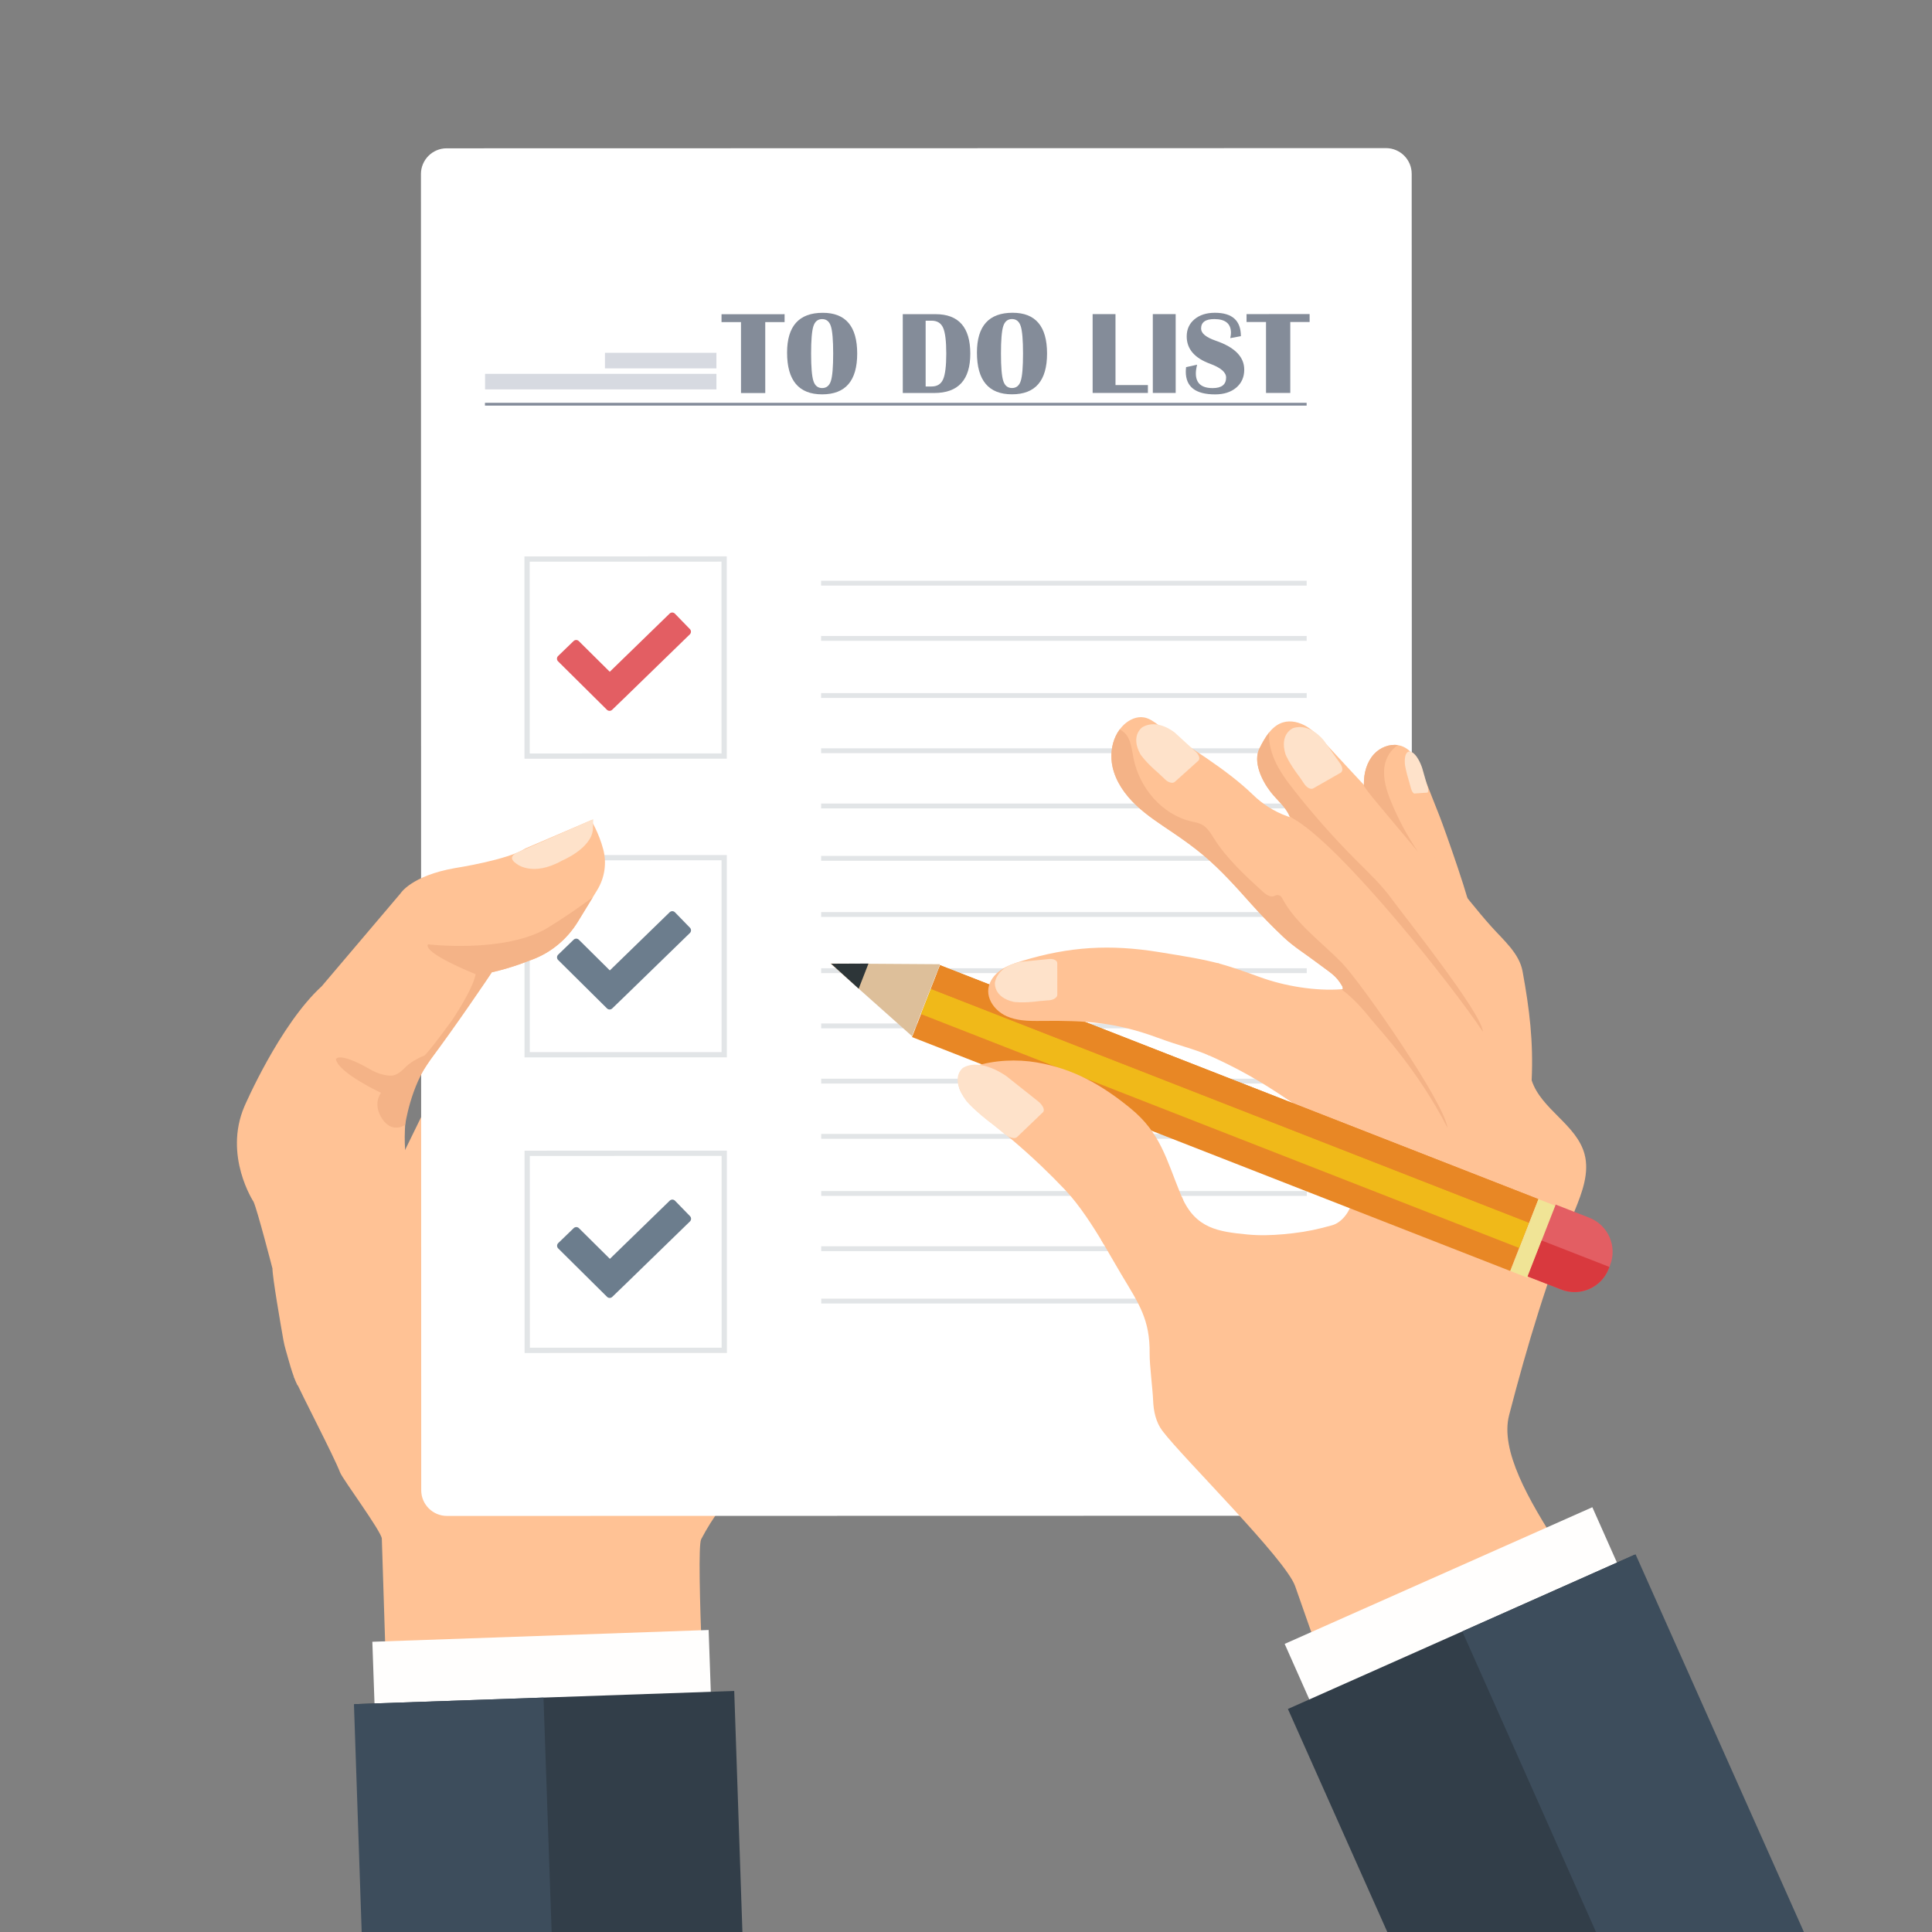 <?xml version="1.0" encoding="utf-8"?>
<!-- Generator: Adobe Illustrator 25.2.0, SVG Export Plug-In . SVG Version: 6.00 Build 0)  -->
<svg version="1.1" xmlns="http://www.w3.org/2000/svg" xmlns:xlink="http://www.w3.org/1999/xlink" x="0px" y="0px"
	 viewBox="0 0 5000 5000" style="enable-background:new 0 0 5000 5000;" xml:space="preserve">
<rect x="0" y="0" width="5000" height="5000" fill="#808080" stroke="none"/>
<style type="text/css">
	.st0{display:none;}
	.st1{display:inline;fill:#6F8B9E;}
	.st2{fill:#FFC295;}
	.st3{fill:#FFFFFF;}
	.st4{fill:#E2E5E7;}
	.st5{fill:#E35E63;}
	.st6{fill:#6C7D8D;}
	.st7{fill:#848C99;}
	.st8{fill:#838B99;}
	.st9{fill:#D7DAE1;}
	.st10{fill:#F4B387;}
	.st11{fill:#FEE2CA;}
	.st12{fill:#FFFEFD;}
	.st13{fill:#323E49;}
	.st14{fill:#3D4D5C;}
	.st15{fill:#E88725;}
	.st16{fill:#F0B919;}
	.st17{fill:#F0E496;}
	.st18{fill:#D9393E;}
	.st19{fill:#DDBF9A;}
	.st20{fill:#2D3538;}
</style>
<g id="Layer_1" class="st0">
	<rect class="st1" width="5000" height="5000"/>
</g>
<g id="Layer_2">
	<path class="st2" d="M2578.34,2858.24c-0.25,4.22-0.43,8.2-0.66,12.17c-0.57,9.9-1.45,19.7-4.54,32.78
		c0,0-18.49,81.72-55.14,109.68c0,0-53.57,70.76-75.1,90.89c-0.56,0.51-1.09,1-1.59,1.44c-0.47,0.42-0.92,0.8-1.36,1.14
		c-0.16,0.14-0.34,0.27-0.49,0.4c-0.16,0.12-0.31,0.25-0.46,0.35c-0.15,0.11-0.29,0.22-0.42,0.32
		c-17.4,12.58-70.21,117.77-70.21,117.77l-216.62,382.36c0,0-40.29,99.04-202.6,212.07c0,0,0,0-0.01,0.01
		c-0.02,0.01-0.04,0.03-0.08,0.07c-0.01,0-0.01,0.01-0.01,0.01c-2.48,2.2-71.92,44.79-134.43,163.82
		c-14.63,27.86,15,584.97,15,584.97l-840.75,169.34L999,4322.02l-10.84-340c-0.47-17.86-101.38-154.22-107.83-170.93
		c-17.58-45.5-97.64-197.09-119.35-247.03l384.69-787.12c4.61-3.94,9.18-8.28,13.65-13.12l67.62-4.64l197.97-302.62l35.22-53.85
		h0.02l93.68-143.21l678.83-788.54c18.98-29.03,50.96-47.17,85.6-47.01c27,0.12,72.65,7.87,93.98,45.44
		c18.1,31.85,22.03,69.79,11.98,104.72c-10.67,37.12-59.61,98.04-116.74,199.93l-352.19,447.79l135.85,216.42l-490.21,684.11
		l516.09-642.88l159.44,254.03l-127.38,164.04l-308.61,379.16l-9.76,27.55c3.74-4.47,443.15-542.16,510.26-559.41
		c0,0,16.82-15.36,45.96-26.76c84.44-33,178.49,20.81,190.26,110.71C2578.26,2837.03,2578.88,2849.42,2578.34,2858.24z"/>
	<path class="st3" d="M3587.57,3922.7l-2430.82,0.51c-36.79,0.01-66.62-29.81-66.63-66.6l-0.72-3406.16
		c-0.01-36.79,29.81-66.62,66.6-66.63l2430.82-0.51c36.79-0.01,66.62,29.81,66.63,66.6l0.72,3406.16
		C3654.18,3892.87,3624.36,3922.7,3587.57,3922.7z"/>
	<path class="st4" d="M1881.25,3501.44l-523.6,0.11l-0.11-523.6l523.6-0.11L1881.25,3501.44z M1371.29,3487.91l496.33-0.1
		l-0.1-496.33l-496.33,0.1L1371.29,3487.91z"/>
	<path class="st5" d="M1785.45,1628.07l-38.84-39.95c-3.71-3.82-9.82-3.9-13.64-0.19l-154.92,150.61l-79.98-79.27
		c-3.7-3.83-9.81-3.93-13.64-0.23l-40.07,38.72c-3.83,3.71-3.94,9.81-0.23,13.64l126.46,125.33c3.7,3.83,9.8,3.94,13.64,0.23
		l28.77-27.8c0.05-0.04,0.1-0.07,0.15-0.12l4.31-4.19l6.84-6.61c0.07-0.07,0.12-0.15,0.19-0.23l160.77-156.31
		C1789.08,1637.99,1789.17,1631.89,1785.45,1628.07z"/>
	<path class="st4" d="M1880.93,1963.49l-523.6,0.11l-0.11-523.6l523.6-0.11L1880.93,1963.49z M1370.96,1949.96l496.33-0.1
		l-0.1-496.33l-496.33,0.1L1370.96,1949.96z"/>
	<path class="st6" d="M1785.62,2400.97l-38.84-39.95c-3.71-3.82-9.82-3.9-13.64-0.19l-154.92,150.61l-79.98-79.27
		c-3.7-3.83-9.81-3.93-13.64-0.23l-40.07,38.72c-3.83,3.71-3.94,9.81-0.23,13.64l126.46,125.33c3.7,3.83,9.8,3.94,13.64,0.23
		l28.77-27.8c0.05-0.04,0.1-0.07,0.15-0.12l4.31-4.19l6.84-6.61c0.07-0.07,0.12-0.15,0.19-0.23l160.77-156.31
		C1789.24,2410.9,1789.33,2404.79,1785.62,2400.97z"/>
	<path class="st6" d="M1785.77,3147.42l-38.84-39.95c-3.71-3.82-9.82-3.9-13.64-0.19l-154.92,150.61l-79.98-79.27
		c-3.7-3.83-9.81-3.93-13.64-0.23l-40.07,38.72c-3.83,3.71-3.94,9.81-0.23,13.64l126.46,125.33c3.7,3.83,9.8,3.94,13.64,0.23
		l28.77-27.8c0.05-0.04,0.1-0.07,0.15-0.12l4.31-4.19l6.84-6.61c0.07-0.07,0.12-0.15,0.19-0.23l160.77-156.31
		C1789.4,3157.35,1789.49,3151.25,1785.77,3147.42z"/>
	<path class="st4" d="M1881.09,2736.39l-523.6,0.11l-0.11-523.6l523.6-0.11L1881.09,2736.39z M1371.12,2722.86l496.33-0.1
		l-0.11-496.33l-496.33,0.1L1371.12,2722.86z"/>
	<g>
		<g>
			<path class="st7" d="M2030.52,813.13l0,20.48l-50.08,0.01l0.04,183.56l-62.78,0.01l-0.04-183.56l-50.37,0.01l0-20.48
				L2030.52,813.13z"/>
			<path class="st7" d="M2129.32,809.53c59.39-0.01,89.1,35.16,89.11,105.51c0.02,70.35-30.22,105.54-90.71,105.55
				c-60.49,0.01-90.74-35.95-90.76-107.9C2036.95,843.93,2067.74,809.54,2129.32,809.53z M2127.68,825.82
				c-11.16,0-18.71,6.16-22.64,18.47c-3.94,12.31-5.9,35.9-5.89,70.78c0.01,34.88,1.98,58.47,5.92,70.78
				c3.94,12.31,11.49,18.46,22.65,18.46c11.16,0,18.71-6.16,22.64-18.47c3.93-12.31,5.9-35.9,5.89-70.78
				c-0.01-34.78-1.98-58.35-5.92-70.7C2146.39,831.99,2138.84,825.82,2127.68,825.82z"/>
			<path class="st7" d="M2336.4,1017.11l-0.04-204.04l84.6-0.02c60.09-0.01,90.14,34.06,90.16,102.22
				c0.01,67.86-31.12,101.8-93.4,101.81L2336.4,1017.11z M2395.58,1000.2l15.55,0c14.25,0,24.11-6.16,29.59-18.46
				c5.47-12.31,8.21-34.56,8.21-66.74c-0.01-32.19-2.73-54.41-8.16-66.67c-5.44-12.26-15.33-18.38-29.68-18.38l-15.55,0
				L2395.58,1000.2z"/>
			<path class="st7" d="M2620.66,809.42c59.39-0.01,89.09,35.16,89.11,105.51c0.02,70.36-30.22,105.54-90.71,105.55
				c-60.49,0.01-90.74-35.95-90.75-107.9C2528.29,843.82,2559.07,809.43,2620.66,809.42z M2619.02,825.72
				c-11.16,0-18.71,6.16-22.64,18.47c-3.93,12.31-5.9,35.9-5.89,70.78c0.01,34.88,1.98,58.47,5.92,70.78
				c3.94,12.31,11.49,18.46,22.65,18.46c11.16,0,18.71-6.16,22.64-18.46c3.93-12.31,5.9-35.9,5.89-70.78
				c-0.01-34.78-1.98-58.35-5.92-70.7C2637.72,831.89,2630.18,825.71,2619.02,825.72z"/>
			<path class="st7" d="M2886.88,812.95l0.04,183.56l83.86-0.02l0.01,20.48l-143.05,0.03l-0.04-204.04L2886.88,812.95z"/>
			<path class="st7" d="M3042.63,812.92l0.04,204.04l-59.19,0.01l-0.04-204.04L3042.63,812.92z"/>
			<path class="st7" d="M3211.41,869.99l-27.5,5.09c1.19-5.48,1.79-10.06,1.79-13.75c-0.01-23.72-14.41-35.57-43.21-35.57
				c-22.72,0-34.08,8.18-34.07,24.52c0,12.26,12.71,22.77,38.12,31.53c49.03,16.83,73.55,41.74,73.56,74.72
				c0,19.33-6.87,34.86-20.62,46.57c-13.75,11.71-32.04,17.57-54.86,17.57c-50.52,0.01-75.79-19.57-75.8-58.73
				c0-3.19,0.25-7.12,0.75-11.81l28.55-6.28c-2.19,8.67-3.28,16.2-3.28,22.57c0.01,25.31,14.51,37.97,43.51,37.96
				c23.22,0,34.83-9.12,34.82-27.36c0-13.55-13.91-25.46-41.71-35.72c-40.16-14.74-60.25-38.3-60.26-70.69
				c0-18.33,6.7-33.11,20.1-44.33c13.4-11.21,31.01-16.82,52.84-16.83C3188.97,809.45,3211.4,829.62,3211.41,869.99z"/>
			<path class="st7" d="M3389.27,812.85l0,20.48l-50.07,0.01l0.04,183.56l-62.78,0.01l-0.04-183.56l-50.37,0.01l-0.01-20.48
				L3389.27,812.85z"/>
		</g>
	</g>
	<rect x="1255.07" y="1042.51" class="st8" width="2126.48" height="7.17"/>
	<rect x="1255.33" y="967.52" class="st9" width="598.8" height="40.23"/>
	<rect x="1565.63" y="913.09" class="st9" width="288.48" height="40.23"/>
	<rect x="2124.98" y="1502.97" class="st4" width="1256.67" height="12.55"/>
	<rect x="2125.01" y="1645.88" class="st4" width="1256.67" height="12.55"/>
	<rect x="2125.04" y="1793.73" class="st4" width="1256.67" height="12.55"/>
	<rect x="2125.07" y="1936.64" class="st4" width="1256.67" height="12.55"/>
	<rect x="2125.1" y="2079.56" class="st4" width="1256.67" height="12.55"/>
	<rect x="2125.13" y="2215.08" class="st4" width="1256.67" height="12.55"/>
	<rect x="2125.16" y="2360.46" class="st4" width="1256.67" height="12.55"/>
	<rect x="2125.19" y="2505.84" class="st4" width="1256.67" height="12.55"/>
	<rect x="2125.22" y="2648.76" class="st4" width="1256.67" height="12.55"/>
	<rect x="2125.25" y="2791.67" class="st4" width="1256.67" height="12.55"/>
	<rect x="2125.28" y="2934.59" class="st4" width="1256.67" height="12.55"/>
	<rect x="2125.31" y="3082.43" class="st4" width="1256.67" height="12.55"/>
	<rect x="2125.34" y="3225.35" class="st4" width="1256.67" height="12.55"/>
	<rect x="2125.37" y="3360.87" class="st4" width="1256.67" height="12.55"/>
	<path class="st2" d="M3610.54,2468.8c-2.33-8.15-0.36-16.85,1.21-25.21c10.72-56.46,3.03-114.92-11.65-170.24
		c-14.66-55.33-36.17-108.48-53.76-162.91c-7.97-24.71-15.23-50.05-16.43-76.03c-0.09-1.83-0.12-3.64-0.15-5.48
		c-0.37-27.88,7.39-56.9,26.23-77.36c15.6-16.98,39.7-26.65,61.81-23.15c4.58,0.69,9.08,1.97,13.39,3.88
		c26.66,11.74,39.8,41.63,50.61,69.01c14.92,37.85,29.88,75.72,44.83,113.59c9.68,24.53,85.83,237.14,83.34,264.06
		c-2.39,25.64-112.68,36.64-121.7,60.83c-24,64.34-12.45-28.5-47.96,30.18c-2.78,4.57-5.94,9.43-10.96,11.17
		C3621.4,2483.92,3612.87,2476.92,3610.54,2468.8z"/>
	<path class="st2" d="M4303.21,4562.87c-183.41,12.2-217.91,102.92-396.11,155.11c-40.77,11.95-230.79,79.4-270.12,94.31
		c-1.4-10.15-136.22-288.65-156.49-335.68c-15.69-36.36-5.54-11.14-17.15-49.51c-13.03-43.02-96.63-279.76-111.5-322.13
		c-24.88-70.7-290.37-331.44-343.62-402.03c-16.88-22.38-22.99-51.2-24-79.2c-1.06-28-9.33-91.9-8.97-119.9
		c1.08-89.04-27.23-128.73-72.99-205.19c-18.16-30.34-35.21-60.94-52.98-90.87l209.23-110.02c36.04,82.38,95.43,89.77,169.82,97.07
		c31.07,3.02,61.93,2.11,92.75-0.63c8.26-0.77,16.54-1.62,24.8-2.58c0.53-0.06,1.01-0.08,1.52-0.18
		c35.61-4.2,64.83-10.49,100.52-20.6c24.23-6.88,45.47-34.52,50.3-59.74c0.1-0.41,0.16-0.79,0.24-1.16
		c0.14-0.81,0.24-1.62,0.37-2.43c2.31-17.63-3.31-35.25-8.87-52.11c-5.52-16.82-11.02-33.6-16.52-50.44
		c-0.06-0.1-0.1-0.24-0.18-0.39c-0.89-2.76-1.79-5.48-2.7-8.24c-18.04-55.01-59.17-96.43-106.85-129.28
		c-80.6-55.54-133.23-88.35-216.21-127.23c-7.97-3.73-15.26-6.98-22.06-9.86l25.32-237.57c29.73,7.95,61.81,18.73,110.02,36.4
		c63.03,23.11,143.97,36.57,210.79,31.39c1.18-0.06,2.37-0.16,3.53-0.26c-0.34-2.52-0.04-5.27-1.28-7.47
		c-16.64-28.87-29.44-33.77-65.8-61.32c-28.98-21.98-59.64-40.77-86.14-65.7c-28-26.36-58.03-57.08-83.58-85.81
		c-38.78-43.5-77.68-87.13-122.13-124.75c-25.61-21.67-52.92-41.15-80.64-60c-32.79-22.22-66.41-43.67-95.21-70.84
		c-28.75-27.21-52.76-61.04-61.16-99.73c-5.8-26.68-3.1-55.88,8.71-80.19c2.78-5.76,6.07-11.26,9.88-16.31
		c3.45-4.65,7.3-8.99,11.57-12.93c13.9-12.84,32.99-21.53,51.6-18.16c13.76,2.5,25.51,11.1,36.75,19.42
		c81.77,60.87,172.48,110.47,245.71,181.43c24.67,23.96,54.44,42.59,86.71,54.4c2.74,1.04,5.48,1.97,8.22,2.86
		c-0.22-0.65-0.49-1.32-0.77-1.93c-9.86-24.65-32.45-41.88-48.84-62.96c-23.82-30.7-46.55-78.83-28.98-113.55
		c7.1-14.02,14.97-28.73,24.9-41.01c5.68-7,12.03-13.19,19.3-18c5.01-3.35,10.43-6.03,16.37-7.81c20.41-6.17,42.98-0.39,61.26,10.63
		c18.26,11.04,33.03,26.87,47.56,42.49c67.37,72.46,136.42,149.91,208.6,217.59c82.36,77.17,146.12,172.98,221.32,257.09
		c31.57,35.39,72.89,69.74,81.37,116.39c18.14,99.47,28.08,181.1,23.54,282.11c24.59,75.24,116.31,114.42,136.82,190.88
		c12.99,48.25-6.03,98.72-24.84,145.02c-70.68,173.86-123.13,348.81-170.33,530.5c-47.22,181.65,289.64,508.16,323.24,692.83
		C4240.99,4422.09,4270.25,4509.3,4303.21,4562.87z"/>
	<path class="st10" d="M3837.65,2670.17c-82.22-123.74-356.81-468.36-482.91-546.88c-5.63-3.52-11.39-6.96-17.2-10.4
		c-9.86-24.65-32.45-41.87-48.84-62.95c-23.85-30.7-46.54-78.84-28.97-113.54c7.09-14.05,14.95-28.75,24.87-41.01
		c-1.84,23.81,4.41,48.87,13.54,70.2c12.78,29.89,32.53,56.2,52.66,81.72c49.73,63.05,103.16,123.17,159.91,179.97
		c32.05,32.11,65.35,63.38,91.89,100.2C3629.1,2364.29,3837.21,2624.8,3837.65,2670.17z"/>
	<path class="st10" d="M3746.21,2918.94c-77.59-151.77-178.56-256.64-198.75-282.08c-22.76-28.68-46.86-54.95-75.88-76.66
		c1.18-0.05,2.37-0.16,3.54-0.27c-0.35-2.51-0.04-5.28-1.3-7.47c-16.63-28.86-29.41-33.76-65.78-61.31
		c-28.98-21.99-59.66-40.77-86.15-65.72c-28.01-26.36-58.02-57.07-83.57-85.8c-38.79-43.51-77.68-87.13-122.15-124.77
		c-25.6-21.65-52.91-41.15-80.63-59.98c-32.78-22.24-66.41-43.67-95.19-70.86c-28.76-27.22-52.76-61.04-61.17-99.73
		c-5.79-26.69-3.09-55.88,8.69-80.2c2.79-5.75,6.08-11.24,9.89-16.3c8.1,3.87,15.32,10.33,19.96,17.89
		c10.32,16.82,11.96,37.29,15.78,56.66c15.22,76.77,73.94,145.99,150.18,163.64c8.95,2.07,18.2,3.49,26.33,7.74
		c14.7,7.64,23.39,23.01,32.3,36.97c32.85,51.56,78.45,93.52,123.48,134.85c7.43,6.82,15.8,14.03,25.86,14.38
		c2.75,0.1,5.53-0.65,8.02-1.97c6.5-3.46,14.53-1.03,17.97,5.49c35.23,66.89,101.91,113.83,155.57,168.79
		C3525.23,2546.72,3737.33,2851.83,3746.21,2918.94z"/>
	<path class="st10" d="M3670.11,2204.79c-34.34-40.98-68.68-81.96-103.02-122.94c-12.78-15.25-25.75-30.94-37.18-47.44
		c-0.09-1.83-0.12-3.64-0.15-5.48c-0.37-27.88,7.39-56.9,26.23-77.36c15.6-16.98,39.7-26.65,61.81-23.15
		c-19,11.92-31.54,33.37-34.82,55.73c-4.56,31.23,5.65,62.62,17.65,91.82C3619.22,2121.18,3642.57,2164.42,3670.11,2204.79z"/>
	<path class="st11" d="M3040.26,2023.56l60.88-54.66c5.2-4.67,2.52-14.89-5.95-22.66l-54.22-49.77c0,0-44.55-38.02-84.57-14.41
		c0,0-31.98,21.47-5.05,69.96c0,0,12.08,19.31,47.53,49.56l17.1,16.2C3024.23,2025.58,3035.12,2028.17,3040.26,2023.56z"/>
	<path class="st11" d="M3398.61,2040.39l71.02-40.62c6.07-3.47,5.59-14.03-1.04-23.4l-42.52-60.07c0,0-35.55-46.55-79.64-31.89
		c0,0-35.78,14.26-19.67,67.32c0,0,7.75,21.42,36.03,58.46l13.31,19.44C3382.51,2039,3392.61,2043.82,3398.61,2040.39z"/>
	<path class="st11" d="M3660.43,2053.66l33.09-2.36c2.83-0.2,3.36-6.64,1.19-14.27l-13.93-48.88c0,0-11.9-38.68-31.71-43.51
		c0,0-16.24-2.51-13.08,34.07c0,0,1.81,15.15,11.27,45.92l4.32,15.68C3653.67,2047.88,3657.63,2053.86,3660.43,2053.66z"/>
	
		<rect x="3667.92" y="3721.26" transform="matrix(-0.406 -0.914 0.914 -0.406 1483.674 9277.568)" class="st12" width="174.91" height="871.2"/>
	<polygon class="st13" points="4666.83,5000 3590.33,5000 3333.1,4422.8 3784.38,4222.06 4230.06,4023.79 	"/>
	<polygon class="st14" points="4668.45,5000 4130.42,5000 3784.38,4222.06 4230.06,4023.79 4232.84,4022.55 	"/>
	
		<rect x="1316.64" y="3886.42" transform="matrix(-0.035 -0.999 0.999 -0.035 -2866.7 5874.974)" class="st12" width="174.91" height="871.2"/>
	<polygon class="st13" points="1921.37,5000 938.23,5000 919.06,4410.23 1406.56,4393.33 1900.17,4376.22 	"/>
	<polygon class="st14" points="1427.6,5000 936.04,5000 916.01,4410.33 919.06,4410.23 1406.56,4393.33 	"/>
	
		<rect x="3071.22" y="2059.5" transform="matrix(0.364 -0.931 0.931 0.364 -675.038 4793.593)" class="st15" width="199.71" height="1662.76"/>
	
		<rect x="3135.62" y="2060.29" transform="matrix(0.364 -0.931 0.931 0.364 -676.045 4793.78)" class="st16" width="70.17" height="1662.84"/>
	
		<rect x="3162.57" y="1997.01" transform="matrix(0.364 -0.931 0.931 0.364 -601.383 4776.525)" class="st15" width="65.68" height="1662.84"/>
	
		<rect x="3867.77" y="3178.05" transform="matrix(0.364 -0.931 0.931 0.364 -457.748 5733.514)" class="st17" width="199.82" height="47.5"/>
	<path class="st5" d="M4166.94,3274.25l-3.6,9.22c-19.05,48.79-74.04,72.9-122.83,53.86l-86.98-33.95l72.58-185.91l86.98,33.95
		C4161.87,3170.46,4185.98,3225.46,4166.94,3274.25z"/>
	<path class="st18" d="M4165.14,3278.86l-1.82,4.67c-19.03,48.76-73.99,72.86-122.76,53.82l-87.03-33.97l36.29-92.96
		L4165.14,3278.86z"/>
	<polygon class="st19" points="2360.3,2681.57 2149.03,2493.51 2432.89,2495.4 	"/>
	<polygon class="st20" points="2222.99,2556.79 2247.62,2493.7 2151.05,2494.14 2222.25,2558.69 	"/>
	<path class="st2" d="M3062.28,3105.94l-205.34,114.85c-27.03-45.47-63.42-102.38-100.35-141.36c-19.95-21-40.42-41.56-61.36-61.52
		c-8.08-7.69-16.23-15.32-24.47-22.87c-22.67-20.8-45.94-41.01-69.7-60.57c-8.89-7.37-17.9-14.61-26.95-21.79
		c-28.96-22.83-59.11-45.33-80.23-75.54c-7.97-11.36-14.75-24.84-12.82-38.57c2.76-19.85,22.38-32.83,41.44-38.96
		c50.83-16.25,108.97-18.97,161.58-9.9c94.09,16.27,167.97,58.24,241.81,118.75c77.94,63.8,92.2,130.92,130.39,224.1
		C3057.01,3094.32,3061.51,3104.23,3062.28,3105.94z"/>
	<path class="st11" d="M2631.99,2942.85l67.16-64.38c5.74-5.5,0.04-18.28-12.63-28.34l-81.16-64.44c0,0-66.07-49.39-112.89-22.31
		c0,0-36.85,24.86,8.61,86.26c0,0,19.87,24.53,72.44,63.83l25.71,20.94C2611.63,2944.5,2626.32,2948.28,2631.99,2942.85z"/>
	<path class="st2" d="M3156.12,2493.87l-26.89,237.74c-45.29-19.2-72.67-23.65-132.89-45.87
		c-108.27-39.91-184.41-44.88-299.81-43.61c-17.27,0.2-34.9,0.34-52.01-1.79c-13.45-1.68-26.6-4.75-39.02-10.21
		c-9.52-4.22-18.45-10.33-26.01-17.69c-0.73-0.71-1.44-1.4-2.11-2.15c-13.64-14.22-22-32.87-19.46-52.15
		c2.62-19.56,15.93-36.44,32.18-47.68c16.25-11.22,35.31-17.57,54.2-23.34c123.13-37.64,228.66-43.57,354.74-23.23
		C3071.13,2475.51,3113.89,2482.56,3156.12,2493.87z"/>
	<path class="st11" d="M2736.27,2574.44l-0.07-81.82c-0.01-6.99-9.41-11.81-20.84-10.7l-73.25,7.15c0,0-58.05,7.8-67.18,53.36
		c0,0-5.36,38.15,48.72,50.46c0,0,22.45,3.89,68.63-2.31l23.48-1.93C2727.08,2587.73,2736.27,2581.36,2736.27,2574.44z"/>
	<path class="st2" d="M1047.6,2958.02c-1.49-40.35,5.99-107.61,5.99-107.61s11.89-37.09,59.92-107.24
		c53.54-78.2,156.64-221.65,159.19-226.74l0.06-0.12c51.48-11.36,98.05-30.54,98.05-30.54c1.18-0.4,2.35-0.81,3.51-1.24
		c1.54-0.55,3.05-1.11,4.55-1.68c48.76-18.51,89.64-53.3,116.84-97.8l38.47-62.94l11.49-18.81c19.2-31.43,24.91-69.34,15.56-104.96
		c-11.34-43.24-31.5-75.53-31.5-75.53l-170.35,73.06c-44.31,29.48-182.02,50.74-182.02,50.74
		c-113.11,19.9-140.99,65.69-140.99,65.69l-203.6,239.95C723.08,2652.55,632.3,2863.9,632.3,2863.9
		c-54.18,127.43,23.89,246.25,23.89,246.25c9.66,20.73,48.94,172.75,48.94,172.75c-0.17,21.7,20.58,141.44,28.23,184.81
		c1.67,9.45,3.92,18.78,6.67,27.97c7.37,24.57,15.67,60.72,30.39,90.68l281.29-560.26
		C1050.69,3026.96,1047.65,2959.33,1047.6,2958.02z"/>
	<path class="st11" d="M1336.2,2207.61c0,0-24.49,10.47-0.77,26.86c0,0,40.81,36.82,119.54-7.44c0,0,74.53-30.94,79.33-79.54
		l0.95-27.41L1336.2,2207.61z"/>
	<path class="st10" d="M1534.18,2322.1l-38.53,63.04c-27.23,44.56-68.21,79.33-117.06,97.81c-1.41,0.53-2.84,1.06-4.28,1.58
		c-1.16,0.43-2.33,0.84-3.51,1.24c0,0-46.57,19.18-98.05,30.54l-0.06,0.12c-2.55,5.09-96.43,143.72-159.19,226.74
		c-50.8,67.2-64.96,167.94-64.96,167.94s-33.53,23.82-59.49-15.65c-25.96-39.47-2.94-67.23-2.94-67.23s-110.62-51.6-116.74-87.07
		c0,0,6.13-20.36,86.41,25.03c0,0,27.14,17.63,54.97,17.45c0,0,15.06,2.25,33.9-17.21c8.27-8.54,17.49-16.11,27.78-22.06
		c8.02-4.63,17.32-9.45,25.5-12.23c0,0,8.97-5.12,72.39-92.39c0,0,53.81-79.48,60.65-118.62c0,0-136.27-53.85-123.53-77.28
		c0,0,189.11,23.07,302.8-38.41C1410.26,2405.41,1461.95,2375.19,1534.18,2322.1z"/>
</g>
</svg>
